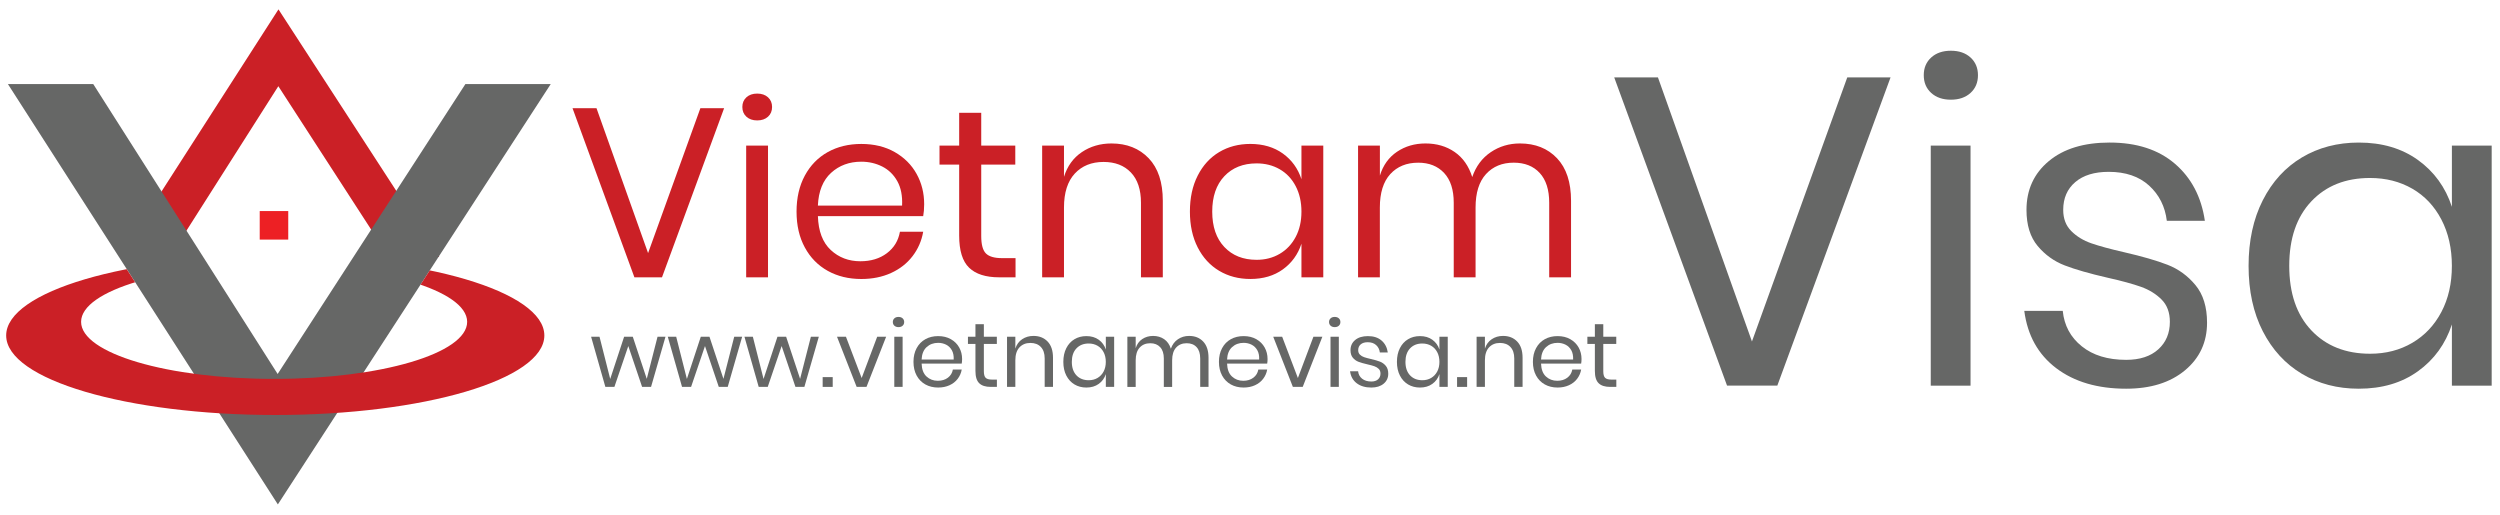 <?xml version="1.0" encoding="utf-8"?>
<!-- Generator: Adobe Illustrator 23.0.0, SVG Export Plug-In . SVG Version: 6.00 Build 0)  -->
<svg version="1.1" id="Layer_1" xmlns="http://www.w3.org/2000/svg" xmlns:xlink="http://www.w3.org/1999/xlink" x="0px" y="0px"
	 viewBox="0 0 1313.27 270.34" style="enable-background:new 0 0 1313.27 270.34;" xml:space="preserve">
<style type="text/css">
	.st0{fill:#CB2026;}
	.st1{fill:#666766;}
	.st2{clip-path:url(#SVGID_2_);fill:#CB2026;}
	.st3{fill:#ED2024;}
</style>
<polyline class="st0" points="62.73,135.01 89.14,135.01 146.21,45.28 204.31,135.01 230.73,135.01 146.28,4.92 "/>
<polyline class="st1" points="4.16,44.17 48.99,44.17 145.85,196.46 244.47,44.17 289.3,44.17 145.96,264.97 "/>
<g>
	<defs>
		<polyline id="SVGID_1_" points="70.98,148.27 46.66,167.07 65.87,184.34 196.7,192.8 239.13,176.23 220.9,149.53 220.9,149.53 
			225.77,142.03 225.77,142.03 265.21,149.42 287.85,166.96 286.48,191.66 236.62,212.93 161.25,221.05 98.47,217.05 54.89,210.87 
			7.09,197.26 0,171.19 21.42,147.21 66.56,141.39 		"/>
	</defs>
	<clipPath id="SVGID_2_">
		<use xlink:href="#SVGID_1_"  style="overflow:visible;"/>
	</clipPath>
	<path class="st2" d="M285.95,176.23c0,23.07-63.29,41.77-141.35,41.77S3.24,199.3,3.24,176.23s63.29-41.77,141.35-41.77
		S285.95,153.16,285.95,176.23z M144,139.1c-56,0-101.4,13.42-101.4,29.97s45.4,29.97,101.4,29.97s101.4-13.42,101.4-29.97
		S200,139.1,144,139.1z"/>
</g>
<rect x="136.43" y="110.87" class="st3" width="14.99" height="14.99"/>
<g>
	<path class="st1" d="M870.93,40.66l49.38,138.72l50.07-138.72h22.74l-59.48,161.91h-26.41L847.96,40.66H870.93z"/>
	<path class="st1" d="M1014.47,30.21c2.6-2.37,6.05-3.56,10.34-3.56c4.29,0,7.73,1.19,10.33,3.56c2.6,2.38,3.9,5.48,3.9,9.3
		c0,3.83-1.3,6.93-3.9,9.3c-2.61,2.38-6.05,3.56-10.33,3.56c-4.29,0-7.73-1.18-10.34-3.56c-2.61-2.37-3.9-5.47-3.9-9.3
		C1010.56,35.69,1011.86,32.59,1014.47,30.21z M1035.14,76.49v126.09h-20.9V76.49H1035.14z"/>
	<path class="st1" d="M1142.5,86.02c8.65,7.43,13.89,17.42,15.73,29.97h-19.98c-0.92-7.5-4.02-13.67-9.3-18.49
		c-5.28-4.82-12.37-7.23-21.24-7.23c-7.5,0-13.36,1.8-17.57,5.4c-4.21,3.6-6.32,8.46-6.32,14.58c0,4.59,1.41,8.31,4.25,11.14
		c2.83,2.83,6.35,4.98,10.56,6.43c4.21,1.46,9.99,3.03,17.34,4.71c9.34,2.15,16.88,4.33,22.62,6.55c5.74,2.22,10.64,5.78,14.7,10.68
		c4.06,4.9,6.09,11.48,6.09,19.75c0,10.26-3.87,18.6-11.6,25.03c-7.73,6.43-18.03,9.65-30.89,9.65c-15.01,0-27.25-3.6-36.75-10.79
		c-9.5-7.2-15.08-17.23-16.77-30.09h20.21c0.76,7.66,4.09,13.86,9.99,18.6c5.89,4.75,13.67,7.12,23.31,7.12
		c7.2,0,12.82-1.84,16.88-5.51c4.06-3.67,6.09-8.5,6.09-14.47c0-4.9-1.46-8.8-4.36-11.71c-2.91-2.91-6.51-5.13-10.79-6.66
		c-4.29-1.53-10.18-3.14-17.68-4.82c-9.34-2.14-16.8-4.28-22.39-6.43c-5.59-2.14-10.33-5.55-14.24-10.22
		c-3.9-4.67-5.86-10.98-5.86-18.95c0-10.56,3.9-19.1,11.71-25.61c7.81-6.51,18.45-9.76,31.92-9.76
		C1122.41,74.88,1133.85,78.59,1142.5,86.02z"/>
	<path class="st1" d="M1270.2,84.07c8.5,6.13,14.43,14.32,17.8,24.57V76.49h20.9v126.09H1288v-32.15
		c-3.37,10.26-9.3,18.45-17.8,24.57c-8.5,6.13-18.87,9.19-31.12,9.19c-11.18,0-21.13-2.6-29.86-7.81
		c-8.73-5.2-15.58-12.67-20.56-22.39c-4.98-9.72-7.46-21.17-7.46-34.33c0-13.17,2.49-24.65,7.46-34.45
		c4.97-9.8,11.83-17.3,20.56-22.51c8.73-5.2,18.68-7.81,29.86-7.81C1251.33,74.88,1261.7,77.95,1270.2,84.07z M1214.16,105.77
		c-7.73,8.19-11.6,19.49-11.6,33.88c0,14.39,3.86,25.69,11.6,33.88c7.73,8.19,18.03,12.29,30.89,12.29c8.27,0,15.65-1.91,22.16-5.74
		c6.51-3.83,11.6-9.22,15.27-16.19c3.67-6.97,5.51-15.04,5.51-24.23s-1.84-17.3-5.51-24.34c-3.67-7.04-8.77-12.44-15.27-16.19
		c-6.51-3.75-13.89-5.63-22.16-5.63C1232.19,93.48,1221.89,97.58,1214.16,105.77z"/>
</g>
<g>
	<path class="st1" d="M349.59,176.89L342,203.24h-4.7l-7.25-21.46l-7.3,21.46H318l-7.49-26.35h4.42l5.62,22.18l7.3-22.18h4.56
		l7.34,22.13l5.66-22.13H349.59z"/>
	<path class="st1" d="M389.86,176.89l-7.58,26.35h-4.7l-7.25-21.46l-7.3,21.46h-4.75l-7.49-26.35h4.42l5.62,22.18l7.3-22.18h4.56
		l7.34,22.13l5.66-22.13H389.86z"/>
	<path class="st1" d="M430.13,176.89l-7.58,26.35h-4.7l-7.25-21.46l-7.3,21.46h-4.75l-7.49-26.35h4.42l5.62,22.18l7.3-22.18h4.56
		l7.34,22.13l5.66-22.13H430.13z"/>
	<path class="st1" d="M437.43,198.1v5.14h-5.28v-5.14H437.43z"/>
	<path class="st1" d="M452.64,198.58l8.16-21.7h4.7l-10.32,26.35H450l-10.32-26.35h4.7L452.64,198.58z"/>
	<path class="st1" d="M469.83,167.22c0.54-0.5,1.26-0.74,2.16-0.74c0.9,0,1.62,0.25,2.16,0.74c0.54,0.5,0.82,1.14,0.82,1.94
		c0,0.8-0.27,1.45-0.82,1.94c-0.54,0.5-1.26,0.74-2.16,0.74c-0.9,0-1.62-0.25-2.16-0.74c-0.54-0.5-0.82-1.14-0.82-1.94
		C469.01,168.36,469.28,167.71,469.83,167.22z M474.15,176.89v26.35h-4.37v-26.35H474.15z"/>
	<path class="st1" d="M505.2,191h-21.07c0.1,3.01,0.95,5.26,2.57,6.77c1.62,1.5,3.59,2.26,5.93,2.26c2.11,0,3.88-0.54,5.3-1.61
		c1.42-1.07,2.3-2.5,2.62-4.3h4.66c-0.32,1.82-1.03,3.46-2.14,4.9c-1.1,1.44-2.54,2.56-4.3,3.36c-1.76,0.8-3.74,1.2-5.95,1.2
		c-2.53,0-4.77-0.54-6.72-1.63c-1.95-1.09-3.48-2.65-4.58-4.68s-1.66-4.42-1.66-7.18s0.55-5.15,1.66-7.2s2.63-3.62,4.58-4.7
		c1.95-1.09,4.19-1.63,6.72-1.63c2.56,0,4.79,0.54,6.7,1.63s3.36,2.54,4.37,4.37c1.01,1.82,1.51,3.84,1.51,6.05
		C505.39,189.53,505.33,190.33,505.2,191z M500.02,183.99c-0.74-1.31-1.74-2.29-3.02-2.93c-1.28-0.64-2.67-0.96-4.18-0.96
		c-2.4,0-4.42,0.74-6.05,2.23c-1.63,1.49-2.51,3.67-2.64,6.55h16.85C501.07,186.94,500.75,185.3,500.02,183.99z"/>
	<path class="st1" d="M523.68,199.4v3.84h-3.26c-2.69,0-4.7-0.64-6.02-1.92c-1.33-1.28-1.99-3.42-1.99-6.43v-14.21h-3.94v-3.79h3.94
		v-6.58h4.42v6.58h6.82v3.79h-6.82v14.3c0,1.7,0.31,2.86,0.94,3.48s1.7,0.94,3.24,0.94H523.68z"/>
	<path class="st1" d="M550.32,179.41c1.89,1.97,2.83,4.81,2.83,8.52v15.31h-4.37v-14.93c0-2.62-0.67-4.64-2.02-6.05
		c-1.34-1.41-3.17-2.11-5.47-2.11c-2.4,0-4.32,0.78-5.76,2.33c-1.44,1.55-2.16,3.82-2.16,6.79v13.97h-4.37v-26.35h4.37v6.24
		c0.67-2.14,1.86-3.79,3.58-4.94c1.71-1.15,3.69-1.73,5.93-1.73C545.95,176.46,548.43,177.44,550.32,179.41z"/>
	<path class="st1" d="M577.18,178.47c1.78,1.28,3.02,2.99,3.72,5.14v-6.72h4.37v26.35h-4.37v-6.72c-0.7,2.14-1.94,3.86-3.72,5.14
		c-1.78,1.28-3.94,1.92-6.5,1.92c-2.34,0-4.42-0.54-6.24-1.63c-1.82-1.09-3.26-2.65-4.3-4.68s-1.56-4.42-1.56-7.18
		s0.52-5.15,1.56-7.2s2.47-3.62,4.3-4.7c1.82-1.09,3.9-1.63,6.24-1.63C573.23,176.55,575.4,177.19,577.18,178.47z M565.46,183.01
		c-1.62,1.71-2.42,4.07-2.42,7.08s0.81,5.37,2.42,7.08s3.77,2.57,6.46,2.57c1.73,0,3.27-0.4,4.63-1.2c1.36-0.8,2.42-1.93,3.19-3.38
		c0.77-1.46,1.15-3.14,1.15-5.06s-0.38-3.62-1.15-5.09c-0.77-1.47-1.83-2.6-3.19-3.38c-1.36-0.78-2.9-1.18-4.63-1.18
		C569.23,180.44,567.08,181.3,565.46,183.01z"/>
	<path class="st1" d="M632.04,179.41c1.87,1.97,2.81,4.81,2.81,8.52v15.31h-4.37v-14.93c0-2.59-0.63-4.58-1.9-5.95
		c-1.26-1.38-3-2.06-5.21-2.06c-2.3,0-4.15,0.76-5.54,2.28c-1.39,1.52-2.09,3.75-2.09,6.7v13.97h-4.37v-14.93
		c0-2.59-0.64-4.58-1.92-5.95c-1.28-1.38-3.01-2.06-5.18-2.06c-2.34,0-4.2,0.76-5.59,2.28c-1.39,1.52-2.09,3.75-2.09,6.7v13.97
		h-4.37v-26.35h4.37v6c0.64-2.08,1.78-3.67,3.43-4.78c1.65-1.1,3.54-1.66,5.69-1.66c2.24,0,4.18,0.57,5.83,1.7
		c1.65,1.14,2.82,2.81,3.53,5.02c0.74-2.14,1.97-3.8,3.7-4.97c1.73-1.17,3.68-1.75,5.86-1.75
		C627.7,176.46,630.17,177.44,632.04,179.41z"/>
	<path class="st1" d="M665.66,191h-21.07c0.1,3.01,0.95,5.26,2.57,6.77c1.62,1.5,3.59,2.26,5.93,2.26c2.11,0,3.88-0.54,5.3-1.61
		c1.42-1.07,2.3-2.5,2.62-4.3h4.66c-0.32,1.82-1.03,3.46-2.14,4.9c-1.1,1.44-2.54,2.56-4.3,3.36c-1.76,0.8-3.74,1.2-5.95,1.2
		c-2.53,0-4.77-0.54-6.72-1.63c-1.95-1.09-3.48-2.65-4.58-4.68c-1.1-2.03-1.66-4.42-1.66-7.18s0.55-5.15,1.66-7.2
		c1.1-2.05,2.63-3.62,4.58-4.7c1.95-1.09,4.19-1.63,6.72-1.63c2.56,0,4.79,0.54,6.7,1.63c1.9,1.09,3.36,2.54,4.37,4.37
		c1.01,1.82,1.51,3.84,1.51,6.05C665.86,189.53,665.79,190.33,665.66,191z M660.48,183.99c-0.74-1.31-1.75-2.29-3.02-2.93
		c-1.28-0.64-2.67-0.96-4.18-0.96c-2.4,0-4.42,0.74-6.05,2.23c-1.63,1.49-2.51,3.67-2.64,6.55h16.85
		C661.54,186.94,661.22,185.3,660.48,183.99z"/>
	<path class="st1" d="M681.79,198.58l8.16-21.7h4.7l-10.32,26.35h-5.18l-10.32-26.35h4.7L681.79,198.58z"/>
	<path class="st1" d="M698.98,167.22c0.54-0.5,1.26-0.74,2.16-0.74c0.9,0,1.62,0.25,2.16,0.74c0.54,0.5,0.82,1.14,0.82,1.94
		c0,0.8-0.27,1.45-0.82,1.94c-0.54,0.5-1.26,0.74-2.16,0.74c-0.9,0-1.62-0.25-2.16-0.74c-0.54-0.5-0.82-1.14-0.82-1.94
		C698.16,168.36,698.43,167.71,698.98,167.22z M703.3,176.89v26.35h-4.37v-26.35H703.3z"/>
	<path class="st1" d="M725.73,178.88c1.81,1.55,2.9,3.64,3.29,6.26h-4.18c-0.19-1.57-0.84-2.86-1.94-3.86
		c-1.1-1.01-2.58-1.51-4.44-1.51c-1.57,0-2.79,0.38-3.67,1.13c-0.88,0.75-1.32,1.77-1.32,3.05c0,0.96,0.3,1.74,0.89,2.33
		c0.59,0.59,1.33,1.04,2.21,1.34c0.88,0.3,2.09,0.63,3.62,0.98c1.95,0.45,3.53,0.9,4.73,1.37s2.22,1.21,3.07,2.23
		c0.85,1.02,1.27,2.4,1.27,4.13c0,2.14-0.81,3.89-2.42,5.23c-1.62,1.34-3.77,2.02-6.46,2.02c-3.14,0-5.7-0.75-7.68-2.26
		c-1.98-1.5-3.15-3.6-3.5-6.29h4.22c0.16,1.6,0.86,2.9,2.09,3.89c1.23,0.99,2.86,1.49,4.87,1.49c1.5,0,2.68-0.38,3.53-1.15
		c0.85-0.77,1.27-1.78,1.27-3.02c0-1.02-0.3-1.84-0.91-2.45c-0.61-0.61-1.36-1.07-2.26-1.39c-0.9-0.32-2.13-0.66-3.7-1.01
		c-1.95-0.45-3.51-0.9-4.68-1.34c-1.17-0.45-2.16-1.16-2.98-2.14c-0.82-0.98-1.22-2.3-1.22-3.96c0-2.21,0.82-3.99,2.45-5.35
		s3.86-2.04,6.67-2.04C721.54,176.55,723.93,177.33,725.73,178.88z"/>
	<path class="st1" d="M752.42,178.47c1.78,1.28,3.02,2.99,3.72,5.14v-6.72h4.37v26.35h-4.37v-6.72c-0.7,2.14-1.94,3.86-3.72,5.14
		c-1.78,1.28-3.94,1.92-6.5,1.92c-2.34,0-4.42-0.54-6.24-1.63c-1.82-1.09-3.26-2.65-4.3-4.68s-1.56-4.42-1.56-7.18
		s0.52-5.15,1.56-7.2s2.47-3.62,4.3-4.7c1.82-1.09,3.9-1.63,6.24-1.63C748.48,176.55,750.65,177.19,752.42,178.47z M740.71,183.01
		c-1.62,1.71-2.42,4.07-2.42,7.08s0.81,5.37,2.42,7.08s3.77,2.57,6.46,2.57c1.73,0,3.27-0.4,4.63-1.2c1.36-0.8,2.42-1.93,3.19-3.38
		c0.77-1.46,1.15-3.14,1.15-5.06s-0.38-3.62-1.15-5.09c-0.77-1.47-1.83-2.6-3.19-3.38c-1.36-0.78-2.9-1.18-4.63-1.18
		C744.48,180.44,742.33,181.3,740.71,183.01z"/>
	<path class="st1" d="M770.69,198.1v5.14h-5.28v-5.14H770.69z"/>
	<path class="st1" d="M796.99,179.41c1.89,1.97,2.83,4.81,2.83,8.52v15.31h-4.37v-14.93c0-2.62-0.67-4.64-2.02-6.05
		c-1.34-1.41-3.17-2.11-5.47-2.11c-2.4,0-4.32,0.78-5.76,2.33c-1.44,1.55-2.16,3.82-2.16,6.79v13.97h-4.37v-26.35h4.37v6.24
		c0.67-2.14,1.86-3.79,3.58-4.94c1.71-1.15,3.69-1.73,5.93-1.73C792.62,176.46,795.1,177.44,796.99,179.41z"/>
	<path class="st1" d="M830.59,191h-21.07c0.1,3.01,0.95,5.26,2.57,6.77c1.62,1.5,3.59,2.26,5.93,2.26c2.11,0,3.88-0.54,5.3-1.61
		c1.42-1.07,2.3-2.5,2.62-4.3h4.66c-0.32,1.82-1.03,3.46-2.14,4.9c-1.1,1.44-2.54,2.56-4.3,3.36c-1.76,0.8-3.74,1.2-5.95,1.2
		c-2.53,0-4.77-0.54-6.72-1.63c-1.95-1.09-3.48-2.65-4.58-4.68c-1.1-2.03-1.66-4.42-1.66-7.18s0.55-5.15,1.66-7.2
		c1.1-2.05,2.63-3.62,4.58-4.7c1.95-1.09,4.19-1.63,6.72-1.63c2.56,0,4.79,0.54,6.7,1.63c1.9,1.09,3.36,2.54,4.37,4.37
		c1.01,1.82,1.51,3.84,1.51,6.05C830.78,189.53,830.72,190.33,830.59,191z M825.41,183.99c-0.74-1.31-1.75-2.29-3.02-2.93
		c-1.28-0.64-2.67-0.96-4.18-0.96c-2.4,0-4.42,0.74-6.05,2.23c-1.63,1.49-2.51,3.67-2.64,6.55h16.85
		C826.46,186.94,826.14,185.3,825.41,183.99z"/>
	<path class="st1" d="M849.07,199.4v3.84h-3.26c-2.69,0-4.7-0.64-6.02-1.92c-1.33-1.28-1.99-3.42-1.99-6.43v-14.21h-3.94v-3.79h3.94
		v-6.58h4.42v6.58h6.82v3.79h-6.82v14.3c0,1.7,0.31,2.86,0.94,3.48s1.7,0.94,3.24,0.94H849.07z"/>
</g>
<g>
	<path class="st0" d="M313.35,56.85l27.09,76.1l27.47-76.1h12.47l-32.63,88.83h-14.49l-32.51-88.83H313.35z"/>
	<path class="st0" d="M392.1,51.11c1.43-1.3,3.32-1.95,5.67-1.95c2.35,0,4.24,0.65,5.67,1.95c1.43,1.3,2.14,3,2.14,5.1
		c0,2.1-0.71,3.8-2.14,5.1c-1.43,1.3-3.32,1.95-5.67,1.95c-2.35,0-4.24-0.65-5.67-1.95c-1.43-1.3-2.14-3-2.14-5.1
		C389.95,54.12,390.67,52.42,392.1,51.11z M403.44,76.5v69.17h-11.47V76.5H403.44z"/>
	<path class="st0" d="M484.96,113.55h-55.31c0.25,7.9,2.5,13.82,6.74,17.77c4.24,3.95,9.43,5.92,15.56,5.92
		c5.54,0,10.18-1.41,13.92-4.22c3.74-2.81,6.03-6.57,6.87-11.28h12.22c-0.84,4.79-2.71,9.07-5.61,12.85
		c-2.9,3.78-6.66,6.72-11.28,8.82c-4.62,2.1-9.83,3.15-15.62,3.15c-6.64,0-12.52-1.43-17.64-4.28c-5.12-2.85-9.14-6.95-12.03-12.29
		c-2.9-5.33-4.35-11.61-4.35-18.84c0-7.22,1.45-13.52,4.35-18.9c2.9-5.37,6.91-9.49,12.03-12.35c5.12-2.85,11-4.28,17.64-4.28
		c6.72,0,12.58,1.43,17.58,4.28c5,2.86,8.82,6.68,11.47,11.47s3.97,10.08,3.97,15.88C485.46,109.69,485.29,111.78,484.96,113.55z
		 M471.35,95.15c-1.93-3.44-4.58-6-7.94-7.69c-3.36-1.68-7.01-2.52-10.96-2.52c-6.3,0-11.59,1.95-15.88,5.86
		c-4.28,3.91-6.6,9.64-6.93,17.2h44.23C474.12,102.88,473.28,98.6,471.35,95.15z"/>
	<path class="st0" d="M533.47,135.6v10.08h-8.57c-7.06,0-12.33-1.68-15.81-5.04c-3.49-3.36-5.23-8.99-5.23-16.88v-37.3h-10.33V76.5
		h10.33V59.24h11.59V76.5h17.89v9.95h-17.89v37.55c0,4.45,0.82,7.5,2.46,9.14s4.47,2.46,8.5,2.46H533.47z"/>
	<path class="st0" d="M603.4,83.12c4.96,5.17,7.43,12.62,7.43,22.37v40.19h-11.47v-39.19c0-6.89-1.76-12.18-5.29-15.88
		c-3.53-3.7-8.32-5.54-14.36-5.54c-6.3,0-11.34,2.04-15.12,6.11c-3.78,4.08-5.67,10.02-5.67,17.83v36.67h-11.47V76.5h11.47v16.38
		c1.76-5.63,4.89-9.95,9.39-12.98c4.49-3.02,9.68-4.54,15.56-4.54C591.93,75.37,598.44,77.95,603.4,83.12z"/>
	<path class="st0" d="M673.9,80.66c4.66,3.36,7.92,7.86,9.76,13.48V76.5h11.47v69.17h-11.47v-17.64c-1.85,5.63-5.1,10.12-9.76,13.48
		c-4.66,3.36-10.35,5.04-17.07,5.04c-6.13,0-11.59-1.43-16.38-4.28c-4.79-2.85-8.55-6.95-11.28-12.29
		c-2.73-5.33-4.1-11.61-4.1-18.84c0-7.22,1.36-13.52,4.1-18.9c2.73-5.37,6.49-9.49,11.28-12.35c4.79-2.85,10.25-4.28,16.38-4.28
		C663.54,75.62,669.23,77.3,673.9,80.66z M643.15,92.57c-4.24,4.49-6.36,10.69-6.36,18.59c0,7.9,2.12,14.09,6.36,18.58
		c4.24,4.5,9.89,6.74,16.95,6.74c4.54,0,8.59-1.05,12.16-3.15c3.57-2.1,6.36-5.06,8.38-8.88c2.02-3.82,3.02-8.25,3.02-13.29
		s-1.01-9.49-3.02-13.36c-2.02-3.86-4.81-6.82-8.38-8.88c-3.57-2.06-7.62-3.09-12.16-3.09C653.04,85.83,647.39,88.08,643.15,92.57z"
		/>
	<path class="st0" d="M817.91,83.12c4.91,5.17,7.37,12.62,7.37,22.37v40.19h-11.47v-39.19c0-6.8-1.66-12.01-4.98-15.62
		c-3.32-3.61-7.88-5.42-13.67-5.42c-6.05,0-10.9,2-14.55,5.99c-3.65,3.99-5.48,9.85-5.48,17.58v36.67h-11.47v-39.19
		c0-6.8-1.68-12.01-5.04-15.62c-3.36-3.61-7.9-5.42-13.61-5.42c-6.13,0-11.02,2-14.68,5.99c-3.65,3.99-5.48,9.85-5.48,17.58v36.67
		H713.4V76.5h11.47v15.75c1.68-5.46,4.68-9.64,9.01-12.54c4.33-2.9,9.3-4.35,14.93-4.35c5.88,0,10.98,1.49,15.31,4.47
		c4.33,2.98,7.41,7.37,9.26,13.17c1.93-5.63,5.17-9.97,9.7-13.04c4.54-3.07,9.66-4.6,15.37-4.6C806.51,75.37,813,77.95,817.91,83.12
		z"/>
</g>
<g>
</g>
<g>
</g>
<g>
</g>
<g>
</g>
<g>
</g>
<g>
</g>
</svg>
